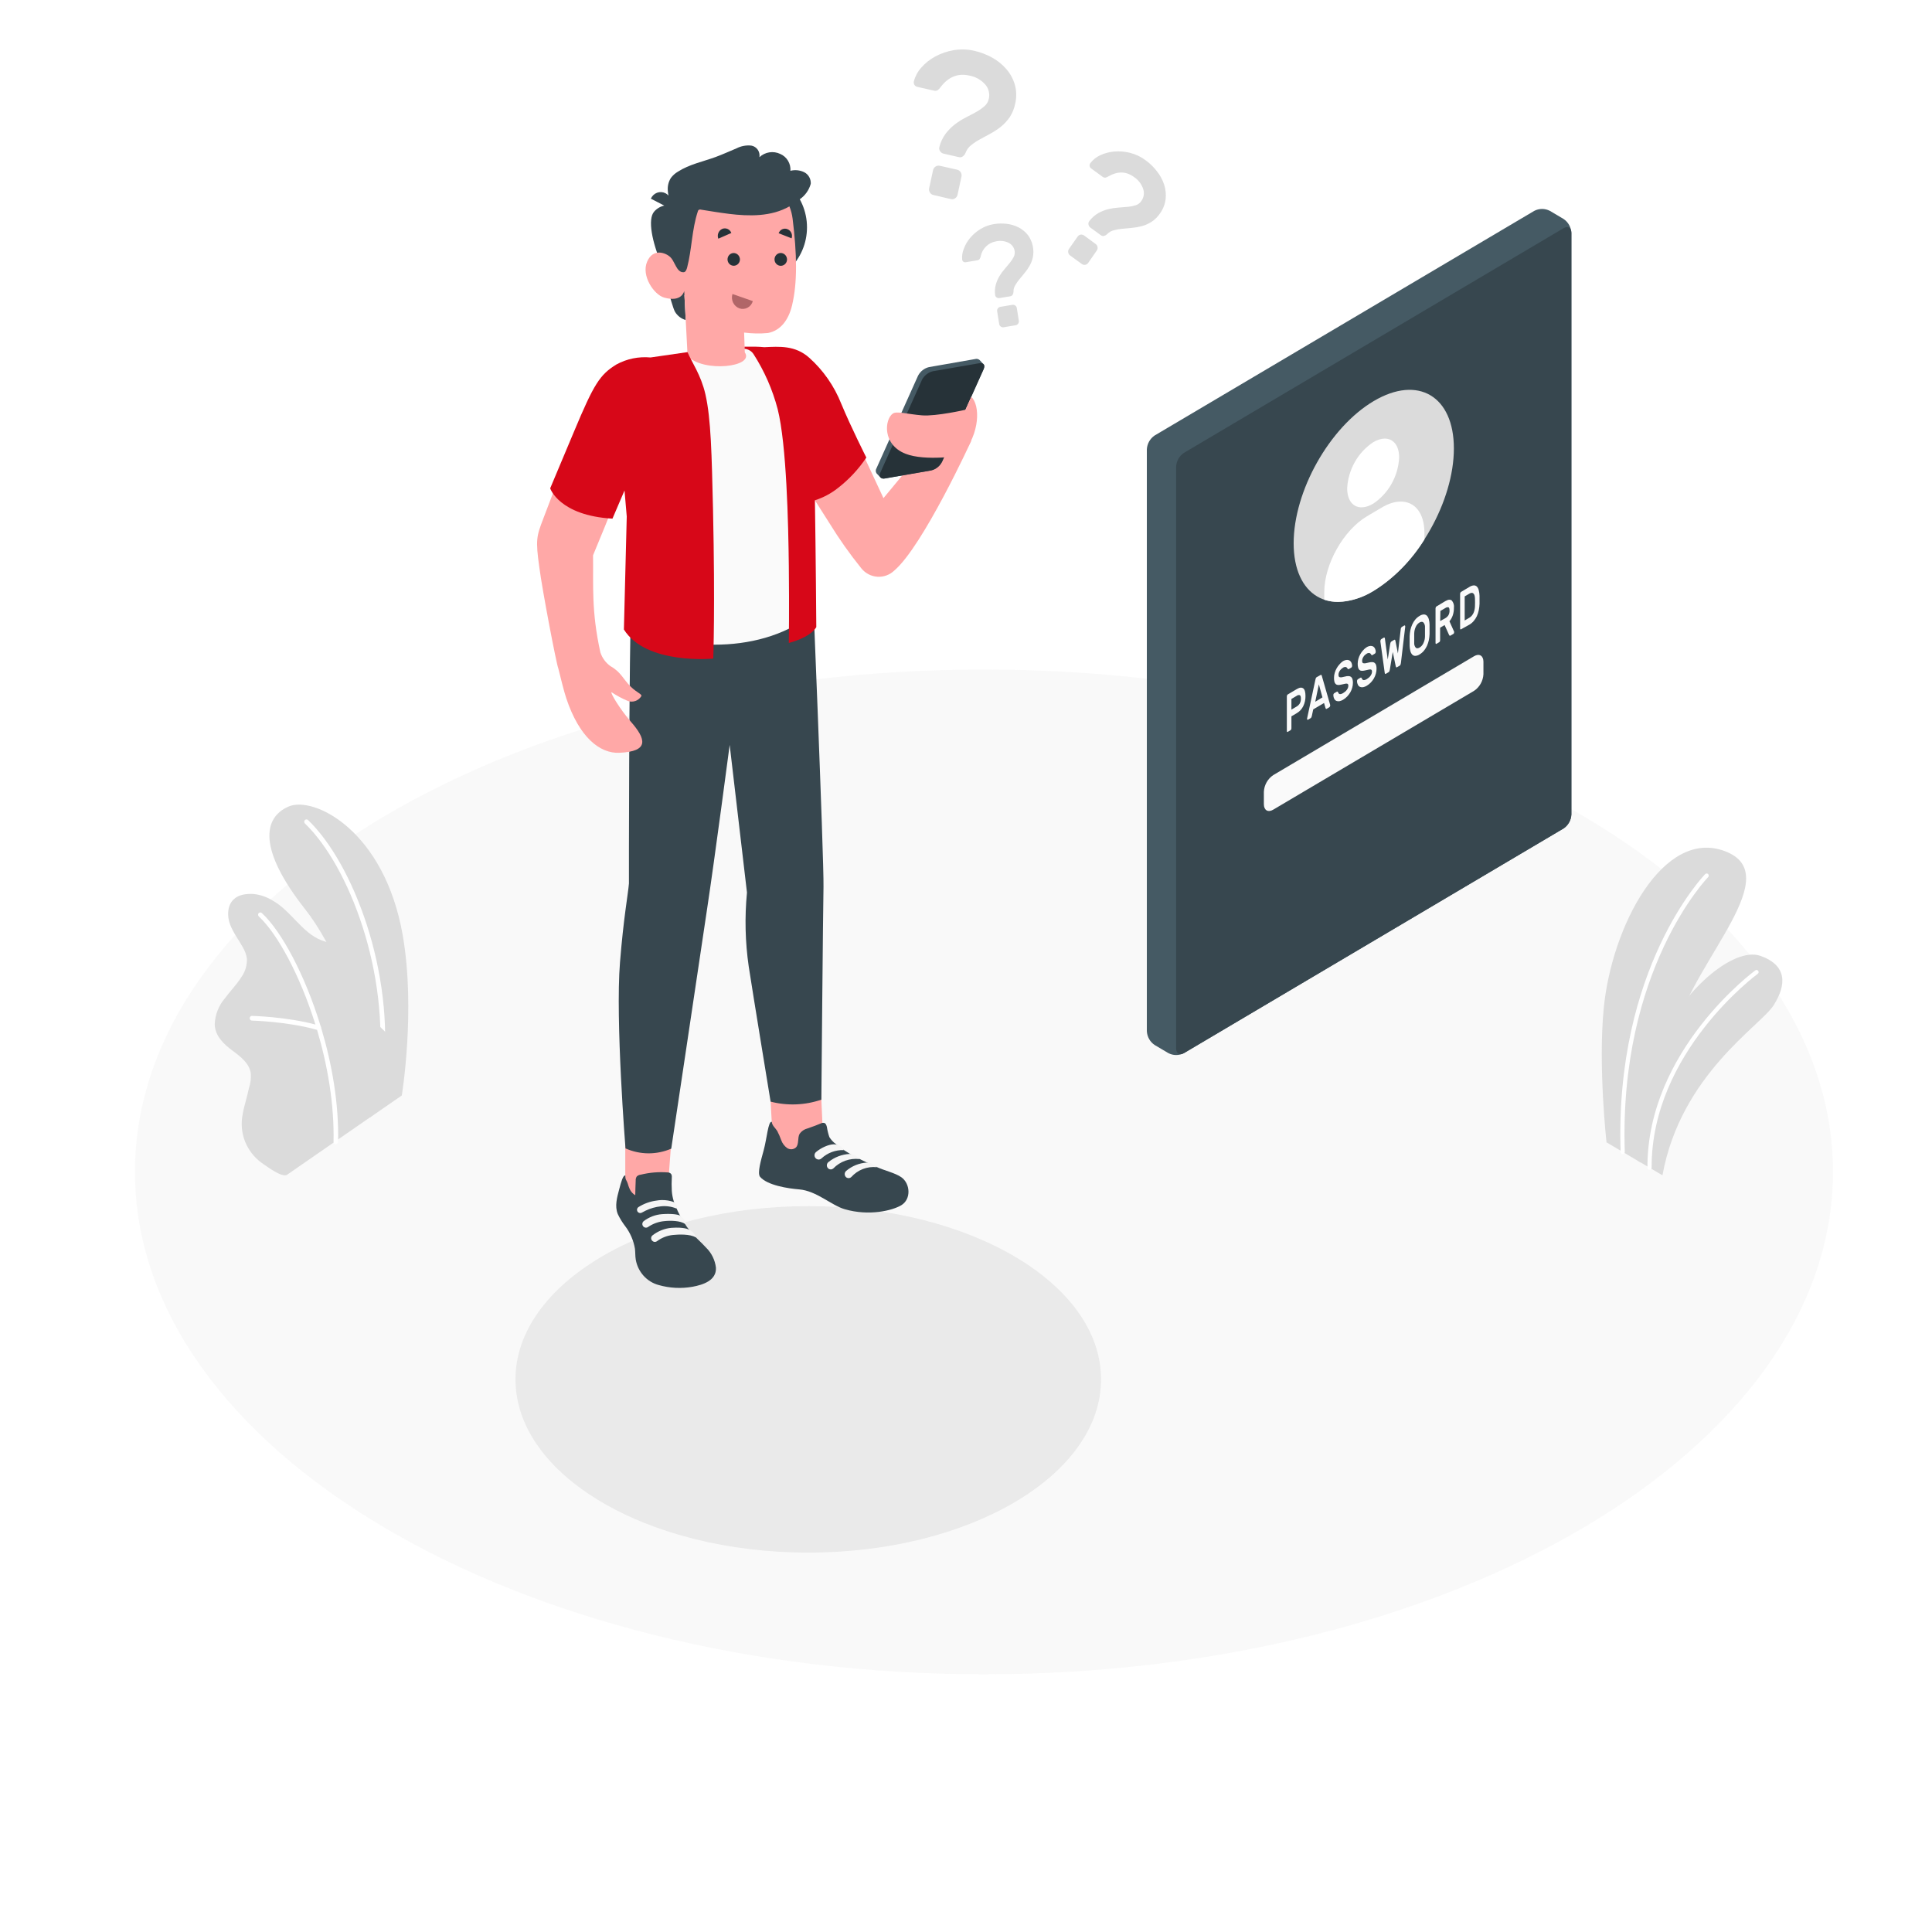 <svg fill="none" viewBox="0 0 500 500" xmlns="http://www.w3.org/2000/svg">
  <defs>
    <style>
      /* Light Scheme */
      :root {
        --base-100: #FFFFFF;
        --ground-500: #f5f5f5;
        --ground-600: #e0e0e0;
        --ground-700: #dbdbdb;
        --ground-800: #cccccc;
        --primary-500: #d70718;
        --color-skin: #ffa8a7;
      }

      /* Dark Scheme */
      @media (prefers-color-scheme: dark) {
        :root {
          --base-100: #1f2937;
          --ground-500: #c5c5c5;
          --ground-600: #a7a7a7;
          --ground-700: #acacac;
          --ground-800: #e0e0e0;
        }
      }
    </style>
  </defs>

  <rect id="frame" width="500" height="500" fill="#FFFFFF" />


  <path fill="#f5f5f5" opacity="0.6" d="m254.65 433.31c121.35 0 219.72-58.212 219.72-130.02 0-71.808-98.373-130.02-219.72-130.02-121.35 0-219.72 58.21-219.72 130.02 0 71.807 98.374 130.02 219.72 130.02z" />
  <path fill="#e0e0e0" opacity="0.6" d="m209.18 401.81c41.845 0 75.769-20.072 75.769-44.831 0-24.758-33.923-44.83-75.769-44.83s-75.769 20.072-75.769 44.83c0 24.76 33.923 44.831 75.769 44.831z" />
  <path fill="#dbdbdb" d="m424.65 300.89-8.888-5.257s-2.172-19.499-0.727-34.601c2.034-21.221 15.407-46.762 31.355-40.759 15.949 6.003-7.311 27.607-12.487 45.605-5.176 17.999-9.252 35.013-9.252 35.013z" />
  <path fill="#fff" d="m419.98 298.68c0.142-7e-3 0.276-0.072 0.372-0.178 0.094-0.108 0.146-0.248 0.141-0.394-1.556-47.153 21.349-70.879 21.573-71.109 0.102-0.104 0.157-0.245 0.157-0.391 0-0.148-0.056-0.288-0.157-0.393-0.05-0.051-0.109-0.091-0.174-0.119-0.065-0.028-0.133-0.042-0.204-0.042-0.07 0-0.141 0.013-0.205 0.042-0.065 0.028-0.124 0.068-0.174 0.119-0.242 0.229-23.474 24.299-21.897 71.93 2e-3 0.074 0.019 0.146 0.048 0.212 0.03 0.068 0.072 0.127 0.126 0.178 0.054 0.049 0.115 0.087 0.183 0.112 0.067 0.027 0.139 0.036 0.211 0.032z" />
  <path fill="#dbdbdb" d="m430.24 304.17-6.323-3.736s-1.083-13.382 5.326-29.632c5.596-14.149 19.399-25.896 26.357-23.428 6.958 2.466 6.78 7.522 3.385 12.827-3.394 5.305-24.016 17.932-28.744 43.97z" />
  <path fill="#fff" d="m426.9 302.75c0.142-2e-3 0.278-0.061 0.379-0.165 0.1-0.102 0.159-0.243 0.161-0.389-0.131-29.824 27.188-49.973 27.467-50.174 0.057-0.042 0.107-0.093 0.146-0.156 0.037-0.061 0.063-0.129 0.074-0.201 0.011-0.07 7e-3 -0.144-9e-3 -0.214-0.017-0.07-0.048-0.137-0.091-0.193-0.081-0.118-0.205-0.199-0.346-0.224-0.139-0.025-0.283 7e-3 -0.4 0.089-0.279 0.201-28.044 20.696-27.924 51.073 0 0.148 0.057 0.288 0.159 0.393 0.102 0.104 0.239 0.161 0.383 0.161z" />
  <path fill="#dbdbdb" d="m95.781 289.18 8.207-5.676s3.609-21.985 0.252-41.38c-4.719-27.205-23.064-36.248-29.593-33.38-6.529 2.868-7.928 10.964 4.262 26.488 7.228 9.128 16.62 28.618 16.872 53.948z" />
  <path fill="#fff" d="m98.598 278.28h-0.084c-0.084-6e-3 -0.166-0.028-0.24-0.068-0.074-0.042-0.14-0.097-0.192-0.165-0.052-0.066-0.089-0.146-0.11-0.229-0.02-0.084-0.024-0.169-9e-3 -0.254 2.966-25.608-7.582-53.406-19.063-64.465-0.11-0.114-0.172-0.269-0.172-0.431s0.062-0.315 0.172-0.431c0.055-0.057 0.12-0.102 0.192-0.133 0.072-0.03 0.149-0.048 0.228-0.048 0.078 0 0.155 0.017 0.228 0.048 0.072 0.03 0.137 0.076 0.192 0.133 11.695 11.262 22.44 39.517 19.436 65.499-0.018 0.146-0.085 0.281-0.191 0.381-0.106 0.099-0.243 0.157-0.387 0.163z" />
  <path fill="#dbdbdb" d="m74.293 304.03c-1.306 0.802-5.111-2.094-6.165-2.792-1.806-1.208-3.277-2.875-4.271-4.836-1.115-2.227-1.529-4.751-1.185-7.228 0.191-1.292 0.468-2.57 0.83-3.824 0.326-1.252 0.653-2.503 0.933-3.765 0.414-1.229 0.573-2.53 0.466-3.824-0.364-2.553-2.611-4.301-4.663-5.804-2.257-1.673-4.663-3.88-4.663-6.959 0.115-2.418 1.018-4.726 2.565-6.556 1.399-1.912 3.078-3.575 4.337-5.574 0.985-1.383 1.487-3.067 1.427-4.779-0.162-1.054-0.53-2.065-1.082-2.972-1.101-1.988-2.527-3.824-3.301-5.936-0.774-2.113-0.718-4.827 0.933-6.405 1.315-1.29 3.32-1.5 5.139-1.415 1.714 0.176 3.369 0.734 4.85 1.635 4.822 2.629 7.657 8.364 12.759 10.363 1.968 0.764 4.113 0.897 6.155 1.415 2.043 0.516 4.15 1.538 5.13 3.44 1.931 3.776-1.436 8.537-0.056 12.54 1.231 3.556 4.663 4.857 6.603 8.04 0.787 1.413 1.114 3.048 0.933 4.666-0.109 2.729-0.707 5.415-1.763 7.924-1.214 2.602-2.585 5.123-4.104 7.55 0 0-21.609 14.97-21.805 15.095z" />
  <path fill="#fff" d="m67.363 236.14c-0.078 0-0.156 0.015-0.229 0.047-0.072 0.03-0.137 0.076-0.191 0.133-0.104 0.121-0.159 0.28-0.15 0.441 0.009 0.161 0.08 0.312 0.197 0.42 4.744 4.41 10.613 15.082 14.635 27.965-7.559-2.012-16.309-2.232-16.398-2.232-0.079-0.006-0.156 0.007-0.23 0.033-0.074 0.028-0.142 0.072-0.199 0.127-0.057 0.055-0.102 0.123-0.133 0.197-0.03 0.074-0.044 0.155-0.043 0.234-0.003 0.08 0.011 0.16 0.039 0.236 0.028 0.074 0.069 0.142 0.123 0.199 0.054 0.059 0.118 0.105 0.189 0.137 0.071 0.032 0.148 0.049 0.227 0.051 0.092 0.009 9.282 0.234 16.852 2.4 2.714 9.103 4.474 19.214 4.264 28.961-0.001 0.08 0.012 0.16 0.041 0.236 0.029 0.074 0.072 0.142 0.127 0.199 0.055 0.059 0.119 0.103 0.191 0.135 0.072 0.032 0.15 0.051 0.229 0.051 0.077 0.002 0.153-0.013 0.225-0.043 0.072-0.028 0.138-0.072 0.193-0.127 0.055-0.055 0.1-0.121 0.131-0.193 0.031-0.072 0.048-0.149 0.049-0.229 0.215-9.907-1.593-20.201-4.373-29.465 0.004-0.109-0.019-0.218-0.07-0.314-0.014-0.026-0.03-0.049-0.047-0.072-4.107-13.51-10.269-24.774-15.227-29.348-0.055-0.057-0.121-0.102-0.193-0.133-0.072-0.032-0.148-0.047-0.227-0.047z" />
  <path fill="#455a64" d="m302.36 272.54-3.534-2.094c-0.59-0.391-1.081-0.92-1.432-1.544-0.352-0.622-0.555-1.322-0.592-2.041v-150.57c0.039-0.717 0.241-1.416 0.59-2.038 0.35-0.622 0.838-1.152 1.425-1.546l98.254-58.137c0.625-0.325 1.318-0.494 2.019-0.494 0.701 0 1.393 0.169 2.019 0.494l3.534 2.093c0.59 0.392 1.081 0.921 1.432 1.544 0.352 0.623 0.555 1.322 0.592 2.041v150.57c-0.039 0.717-0.241 1.415-0.59 2.037-0.35 0.624-0.838 1.153-1.425 1.548l-98.254 58.145c-0.625 0.326-1.318 0.495-2.021 0.493-0.701-2e-3 -1.393-0.174-2.017-0.503z" />
  <path fill="#37474f" d="m304.38 120.8v150.55c0 1.32 0.933 1.855 2.025 1.195l98.254-58.145c0.587-0.394 1.075-0.924 1.425-1.548 0.35-0.622 0.551-1.32 0.59-2.037v-150.57c0-1.319-0.933-1.854-2.015-1.195l-98.254 58.146c-0.592 0.394-1.083 0.926-1.436 1.552-0.352 0.626-0.553 1.329-0.588 2.051z" />
  <path fill="#dbdbdb" d="m355.53 103.79c11.453-6.777 20.733-1.281 20.733 12.273s-9.28 30.024-20.733 36.801c-11.453 6.777-20.733 1.281-20.733-12.264 0-13.545 9.28-30.034 20.733-36.811z" />
  <path fill="#fff" d="m358.3 113.51c-0.882 0.019-1.875 0.323-2.924 0.941-1.958 1.306-3.586 3.066-4.758 5.139-1.169 2.073-1.847 4.4-1.975 6.791 0 4.397 3.002 6.175 6.732 3.977 1.958-1.307 3.588-3.068 4.756-5.141 1.168-2.073 1.843-4.399 1.971-6.789 0-3.16-1.548-4.968-3.803-4.918zm4.078 16.295c-1.449 0.031-3.074 0.531-4.789 1.547l-3.816 2.256c-6.099 3.613-11.051 12.425-11.051 19.623v1.978c1.151 0.377 2.354 0.568 3.562 0.564 3.272-0.114 6.457-1.102 9.242-2.867 5.302-3.347 9.788-7.892 13.113-13.287v-1.73c0-5.187-2.558-8.162-6.262-8.084z" />
  <path fill="#fafafa" d="m329.53 200.59 51.958-30.761c1.334-0.793 2.424-0.154 2.424 1.434v3.222c-0.044 0.861-0.289 1.699-0.709 2.447-0.422 0.747-1.01 1.383-1.715 1.855l-51.986 30.759c-1.334 0.795-2.415 0.154-2.415-1.434v-3.192c0.043-0.869 0.285-1.714 0.711-2.467 0.426-0.753 1.02-1.392 1.732-1.863z" />
  <path fill="#fafafa" d="m381.41 151.5c-0.403 0.037-0.79 0.174-1.129 0.4l-2.162 1.291c-0.078 0.05-0.135 0.124-0.168 0.211-0.046 0.095-0.072 0.198-0.074 0.305v8.938c-0.004 0.04-0.001 0.081 0.012 0.119 0.013 0.038 0.035 0.073 0.062 0.102 0.024 0.02 0.052 0.031 0.082 0.031 0.032 0 0.062-0.011 0.086-0.031l2.209-1.234c0.416-0.253 0.789-0.575 1.102-0.955 0.311-0.371 0.576-0.784 0.783-1.225 0.217-0.48 0.379-0.983 0.484-1.5 0.118-0.556 0.186-1.122 0.205-1.691v-2.055c-0.011-0.491-0.079-0.979-0.205-1.453-0.076-0.359-0.246-0.691-0.494-0.957-0.217-0.201-0.502-0.306-0.793-0.295zm-0.521 1.93c0.081-0.003 0.164 0.012 0.24 0.043 0.078 0.031 0.15 0.079 0.207 0.139 0.135 0.137 0.227 0.31 0.271 0.498 0.07 0.249 0.107 0.505 0.111 0.764 0.028 0.669 0.028 1.349 0 2.047-0.009 0.303-0.047 0.603-0.111 0.898-0.057 0.283-0.147 0.557-0.264 0.82-0.117 0.247-0.263 0.48-0.436 0.689-0.178 0.213-0.39 0.394-0.627 0.535l-1.221 0.717v-6.232l1.176-0.688c0.194-0.134 0.417-0.214 0.652-0.23zm-5.785 1.773c-0.3 0.009-0.656 0.135-1.07 0.377l-2.277 1.367c-0.076 0.05-0.135 0.124-0.166 0.211-0.046 0.095-0.072 0.198-0.076 0.305v8.94c-0.002 0.04 0.003 0.079 0.016 0.117 0.013 0.038 0.033 0.071 0.061 0.102 0.022 0.019 0.052 0.031 0.084 0.031s0.06-0.012 0.082-0.031l0.709-0.42c0.072-0.055 0.131-0.128 0.17-0.211 0.044-0.096 0.066-0.201 0.064-0.307v-3.231l1.166-0.688 1.147 2.551c0.031 0.064 0.073 0.122 0.123 0.172 0.056 0.076 0.138 0.067 0.26 0l0.746-0.439c0.059-0.043 0.105-0.102 0.131-0.172 0.037-0.077 0.057-0.162 0.057-0.248 4e-3 -0.044 4e-3 -0.09 0-0.135l-1.213-2.705c0.383-0.461 0.678-0.992 0.867-1.566 0.2-0.616 0.296-1.263 0.289-1.912 0.048-0.342 0.022-0.691-0.076-1.022-0.098-0.331-0.267-0.635-0.494-0.891-0.167-0.138-0.364-0.202-0.598-0.195zm-0.48 1.945c0.071-0.004 0.142-1.3e-4 0.213 0.01 0.194 0.057 0.299 0.343 0.299 0.859 0.02 0.429-0.084 0.856-0.299 1.225-0.207 0.313-0.481 0.57-0.803 0.754l-1.316 0.727 0.049-2.609 1.268-0.746c0.173-0.131 0.378-0.206 0.59-0.219zm-6.121 1.873c-0.396 0.015-0.782 0.145-1.109 0.373-0.429 0.249-0.811 0.571-1.129 0.955-0.315 0.387-0.578 0.814-0.783 1.272-0.215 0.47-0.379 0.965-0.486 1.473-0.104 0.519-0.163 1.049-0.184 1.578-0.011 0.171 0 0.324 0 0.543v0.66 0.66 0.574c0.011 0.455 0.073 0.906 0.184 1.346 0.074 0.358 0.244 0.69 0.486 0.957 0.104 0.106 0.226 0.189 0.359 0.246 0.135 0.055 0.278 0.082 0.424 0.08 0.402-0.017 0.792-0.147 1.129-0.375 0.422-0.252 0.801-0.574 1.119-0.955 0.315-0.389 0.58-0.816 0.793-1.272 0.207-0.472 0.369-0.964 0.477-1.471 0.104-0.516 0.165-1.041 0.186-1.568v-0.592-0.66-0.66-0.574c-0.011-0.456-0.075-0.909-0.195-1.348-0.087-0.337-0.251-0.648-0.477-0.908-0.213-0.211-0.497-0.33-0.793-0.334zm-0.561 1.904c0.164-0.001 0.31 0.05 0.432 0.16 0.15 0.177 0.264 0.384 0.334 0.607 0.071 0.223 0.096 0.46 0.076 0.693 9e-3 0.344 0 0.689 0 1.119v1.184c-0.006 0.617-0.146 1.226-0.41 1.779-0.211 0.465-0.553 0.856-0.98 1.119-0.411 0.239-0.748 0.257-0.99 0.047-0.15-0.176-0.264-0.384-0.334-0.607-0.07-0.224-0.096-0.458-0.074-0.691v-1.158-1.176c0.006-0.62 0.144-1.23 0.408-1.787 0.209-0.472 0.554-0.867 0.99-1.129 0.2-0.105 0.384-0.159 0.549-0.16zm-4.428 0.926c-0.03 0-0.06 0.009-0.084 0.027l-0.645 0.383c-0.068 0.049-0.124 0.11-0.168 0.182-0.059 0.109-0.095 0.229-0.102 0.354l-0.738 6.309-0.652-3.316c-0.015-0.072-0.043-0.14-0.084-0.201-0.046-0.048-0.121-0.057-0.225 0l-0.719 0.43c-0.107 0.064-0.186 0.166-0.223 0.287-0.039 0.095-0.067 0.196-0.084 0.297l-0.645 4.082-0.736-5.439c-0.019-0.153-0.054-0.229-0.109-0.229-0.056-0.022-0.116-0.022-0.17 0l-0.643 0.381c-0.074 0.053-0.135 0.126-0.17 0.211-0.046 0.095-0.068 0.2-0.072 0.307v0.104l1.119 8.078c0.004 0.101 0.039 0.2 0.102 0.277 0.048 0.057 0.113 0.057 0.205 0l0.709-0.422c0.091-0.057 0.16-0.144 0.195-0.248 0.052-0.129 0.089-0.264 0.113-0.4l0.756-4.58 0.773 3.691c0.028 0.097 0.063 0.19 0.111 0.277 0.046 0.047 0.112 0.047 0.195 0l0.719-0.422c0.093-0.059 0.162-0.146 0.205-0.248 0.05-0.129 0.085-0.264 0.104-0.402l1.119-9.395c4e-3 -0.038 4e-3 -0.077 0-0.115 0.002-0.041-0.005-0.084-0.016-0.123-0.013-0.039-0.033-0.076-0.061-0.107-0.024-0.018-0.052-0.027-0.082-0.027zm-8.736 5.311c-0.033 2.6e-4 -0.065 0.001-0.098 0.004-0.368 0.03-0.724 0.155-1.033 0.361-0.331 0.211-0.625 0.474-0.877 0.777-0.287 0.307-0.537 0.65-0.738 1.022-0.207 0.374-0.37 0.772-0.484 1.185-0.115 0.408-0.174 0.829-0.178 1.252-0.009 0.338 0.03 0.676 0.111 1.002 0.05 0.226 0.159 0.431 0.318 0.594 0.146 0.142 0.339 0.229 0.541 0.24 0.259 0.027 0.522 0.006 0.773-0.057 0.318-0.059 0.607-0.127 0.85-0.184 0.202-0.057 0.406-0.092 0.615-0.105 0.067-0.009 0.134-0.003 0.199 0.018 0.065 0.019 0.124 0.052 0.174 0.098 0.048 0.057 0.083 0.125 0.104 0.197 0.021 0.072 0.027 0.149 0.018 0.225 0 0.205-0.037 0.41-0.113 0.602-0.078 0.192-0.177 0.368-0.297 0.533-0.12 0.174-0.265 0.328-0.43 0.459-0.159 0.135-0.328 0.257-0.504 0.365-0.172 0.11-0.361 0.191-0.559 0.238-0.124 0.028-0.251 0.028-0.373 0-0.096-0.034-0.181-0.098-0.242-0.182-0.057-0.087-0.108-0.181-0.15-0.277-0.007-0.036-0.025-0.067-0.047-0.096-0.022-0.029-0.051-0.051-0.082-0.066-0.046-0.029-0.132-0.01-0.225 0.047l-0.615 0.363c-0.076 0.049-0.137 0.124-0.17 0.211-0.052 0.091-0.076 0.2-0.064 0.307 0 0.334 0.081 0.661 0.234 0.955 0.126 0.233 0.322 0.419 0.561 0.525 0.254 0.097 0.526 0.12 0.791 0.068 0.329-0.068 0.647-0.195 0.934-0.373 0.385-0.233 0.738-0.518 1.055-0.844 0.307-0.326 0.577-0.687 0.801-1.078 0.215-0.377 0.381-0.784 0.494-1.205 0.117-0.41 0.176-0.833 0.178-1.26 0.007-0.322-0.03-0.646-0.113-0.957-0.067-0.22-0.193-0.415-0.363-0.564-0.181-0.138-0.399-0.213-0.625-0.211-0.315-0.009-0.628 0.028-0.932 0.115l-0.811 0.182c-0.174 0.03-0.351 0.03-0.525 0-0.057-0.006-0.112-0.024-0.16-0.055-0.048-0.032-0.09-0.076-0.119-0.127-0.067-0.146-0.093-0.308-0.082-0.469 0.004-0.176 0.034-0.351 0.092-0.516 0.059-0.176 0.14-0.342 0.242-0.496 0.1-0.161 0.22-0.309 0.355-0.439 0.135-0.125 0.282-0.237 0.439-0.336 0.111-0.087 0.238-0.15 0.375-0.186 0.135-0.036 0.277-0.044 0.416-0.023 0.172 0.064 0.317 0.194 0.402 0.361 0.024 0.066 0.07 0.126 0.129 0.164 0.057 0.076 0.132 0.057 0.225 0l0.615-0.365c0.076-0.049 0.135-0.122 0.168-0.209 0.052-0.091 0.077-0.2 0.066-0.307-0.009-0.258-0.068-0.509-0.17-0.744-0.093-0.228-0.247-0.426-0.447-0.564-0.198-0.118-0.421-0.178-0.648-0.176zm-6.127 3.621c-0.032 4.3e-4 -0.065 0.003-0.098 0.006-0.368 0.03-0.722 0.151-1.035 0.354-0.331 0.229-0.629 0.507-0.885 0.822-0.283 0.309-0.527 0.652-0.729 1.022-0.209 0.372-0.375 0.77-0.486 1.186-0.117 0.404-0.178 0.821-0.176 1.242-0.007 0.341 0.026 0.684 0.102 1.016 0.052 0.224 0.165 0.431 0.326 0.592 0.148 0.142 0.341 0.225 0.543 0.238 0.255 0.026 0.514 0.008 0.764-0.057 0.326-0.057 0.607-0.125 0.85-0.182 0.204-0.061 0.412-0.098 0.623-0.105 0.067-0.01 0.136-0.005 0.201 0.016 0.065 0.019 0.124 0.052 0.174 0.098 0.046 0.059 0.081 0.125 0.104 0.197 0.021 0.072 0.025 0.149 0.016 0.225 0.002 0.207-0.037 0.41-0.111 0.602-0.165 0.374-0.414 0.701-0.727 0.955-0.161 0.137-0.332 0.259-0.512 0.365-0.174 0.11-0.363 0.191-0.561 0.238-0.122 0.028-0.251 0.028-0.373 0-0.094-0.034-0.175-0.098-0.232-0.182-0.061-0.085-0.111-0.179-0.15-0.277-0.037-0.085-0.073-0.136-0.131-0.164-0.056-0.028-0.13-0.008-0.225 0.051l-0.615 0.361c-0.076 0.051-0.135 0.12-0.176 0.201-0.044 0.099-0.068 0.206-0.066 0.314 0.007 0.334 0.089 0.663 0.242 0.957 0.124 0.231 0.318 0.415 0.551 0.525 0.257 0.097 0.534 0.121 0.803 0.068 0.329-0.068 0.645-0.195 0.934-0.375 0.39-0.231 0.748-0.518 1.061-0.85 0.307-0.324 0.579-0.683 0.805-1.07 0.213-0.377 0.379-0.784 0.494-1.205 0.117-0.41 0.176-0.835 0.178-1.262 0.011-0.324-0.032-0.646-0.123-0.955-0.059-0.22-0.183-0.417-0.355-0.564-0.179-0.137-0.399-0.211-0.623-0.209-0.315-0.017-0.632 0.022-0.934 0.113l-0.812 0.182c-0.172 0.03-0.349 0.03-0.521 0-0.057-0.006-0.112-0.024-0.16-0.055-0.05-0.032-0.091-0.076-0.119-0.127-0.067-0.146-0.093-0.308-0.082-0.469 0-0.174 0.026-0.349 0.082-0.516 0.061-0.174 0.142-0.341 0.242-0.496 0.104-0.161 0.226-0.311 0.363-0.441 0.135-0.123 0.28-0.235 0.43-0.334 0.229-0.176 0.518-0.251 0.803-0.209 0.085 0.032 0.164 0.08 0.232 0.143 0.067 0.064 0.121 0.143 0.158 0.229 0.035 0.063 0.083 0.114 0.141 0.154 0.046 0.066 0.123 0.057 0.225 0l0.615-0.365c0.076-0.049 0.135-0.124 0.166-0.209 0.05-0.095 0.071-0.2 0.066-0.307-0.009-0.256-0.066-0.511-0.168-0.746-0.093-0.231-0.252-0.426-0.457-0.562-0.198-0.12-0.422-0.181-0.648-0.178zm-6.762 3.861c-0.036 0-0.079 0.015-0.125 0.043l-1.008 0.566c-0.093 0.055-0.169 0.138-0.215 0.238-0.054 0.138-0.095 0.282-0.121 0.43l-2.144 10.016c-5e-3 0.036-5e-3 0.073 0 0.107-0.007 0.08 0.016 0.156 0.064 0.219 0.024 0.019 0.054 0.031 0.084 0.031 0.032 0 0.062-0.012 0.086-0.031l0.633-0.373c0.111-0.055 0.196-0.15 0.242-0.268 0.043-0.089 0.078-0.183 0.104-0.277l0.373-1.758 2.799-1.645 0.381 1.309c0.017 0.064 0.048 0.126 0.094 0.174 0.046 0.076 0.129 0.066 0.242 0l0.633-0.375c0.078-0.049 0.137-0.122 0.17-0.209 0.048-0.093 0.072-0.2 0.072-0.307v-0.084l-2.152-7.475c-0.02-0.104-0.062-0.202-0.121-0.289-0.024-0.028-0.054-0.043-0.09-0.043zm-0.572 2.461 0.932 3.377-1.865 1.135 0.934-4.512zm-4.654 0.854c-0.298 0.011-0.646 0.136-1.045 0.373l-2.352 1.395c-0.074 0.051-0.131 0.125-0.166 0.209-0.044 0.097-0.066 0.2-0.066 0.307v8.938c-0.007 0.083 0.015 0.164 0.066 0.229 0.024 0.018 0.054 0.029 0.084 0.029 0.03 0 0.058-0.01 0.082-0.029l0.709-0.42c0.076-0.049 0.135-0.124 0.168-0.211 0.046-0.095 0.072-0.198 0.074-0.305v-3.088l1.4-0.83c0.711-0.413 1.284-1.032 1.65-1.779 0.407-0.825 0.608-1.742 0.588-2.668 0-1.013-0.196-1.673-0.588-1.969-0.171-0.129-0.373-0.188-0.605-0.18zm-0.5 1.922c0.071 7.3e-4 0.142 0.008 0.211 0.025 0.194 0.087 0.299 0.385 0.299 0.9 0.017 0.442-0.088 0.877-0.299 1.26-0.2 0.326-0.475 0.596-0.803 0.785l-1.353 0.803v-2.764l1.353-0.801c0.111-0.091 0.242-0.155 0.381-0.188 0.069-0.016 0.14-0.022 0.211-0.021z" />
  <path fill="#dbdbdb" d="m248.86 12.795c-0.674 0.011-1.347 0.072-2.016 0.184-1.664 0.276-3.274 0.824-4.768 1.625-1.366 0.728-2.594 1.698-3.627 2.867-0.918 1.008-1.582 2.228-1.939 3.557-0.041 0.162-0.051 0.331-0.023 0.496 0.028 0.165 0.089 0.321 0.182 0.459 0.172 0.259 0.437 0.439 0.736 0.498l4.207 0.955c0.342 0.115 0.713 0.087 1.035-0.076 0.285-0.204 0.532-0.459 0.729-0.754 2.026-2.702 4.513-3.72 7.461-3.051 1.591 0.272 3.049 1.084 4.139 2.305 0.437 0.495 0.749 1.09 0.912 1.736 0.163 0.646 0.171 1.323 0.021 1.973-0.157 0.748-0.555 1.419-1.127 1.91-0.653 0.569-1.364 1.067-2.117 1.482-0.812 0.468-1.745 0.936-2.678 1.424-0.979 0.501-1.916 1.087-2.799 1.75-0.907 0.696-1.721 1.508-2.424 2.418-0.772 1.028-1.332 2.206-1.65 3.461-0.057 0.185-0.071 0.379-0.041 0.57 0.032 0.191 0.106 0.373 0.217 0.529 0.105 0.168 0.243 0.313 0.402 0.426 0.161 0.113 0.341 0.192 0.531 0.232l3.953 0.898c0.176 0.046 0.361 0.05 0.539 0.012s0.344-0.116 0.488-0.23c0.303-0.23 0.539-0.541 0.682-0.898 0.289-0.783 0.786-1.468 1.435-1.978 0.716-0.578 1.484-1.087 2.295-1.52l2.686-1.463c0.955-0.512 1.864-1.11 2.715-1.787 0.866-0.702 1.631-1.526 2.275-2.447 0.703-1.077 1.196-2.286 1.445-3.557 0.379-1.603 0.347-3.279-0.094-4.865-0.431-1.482-1.17-2.852-2.164-4.016-1.04-1.21-2.28-2.219-3.666-2.982-1.445-0.812-2.995-1.41-4.606-1.777-1.1-0.261-2.224-0.383-3.348-0.365zm40.531 26.377c-0.344 6.85e-4 -0.689 0.015-1.033 0.045-1.251 0.102-2.478 0.426-3.621 0.957-1.007 0.459-1.887 1.165-2.564 2.055-0.078 0.105-0.133 0.225-0.164 0.354-0.03 0.128-0.036 0.262-0.014 0.393 0.024 0.126 0.07 0.245 0.139 0.352 0.07 0.107 0.16 0.199 0.264 0.27l2.871 2.094c0.109 0.098 0.238 0.173 0.375 0.221 0.139 0.047 0.283 0.067 0.428 0.057 0.278-0.058 0.544-0.17 0.783-0.326 2.382-1.376 4.58-1.327 6.594 0.145 1.112 0.727 1.956 1.812 2.398 3.086 0.176 0.516 0.228 1.069 0.152 1.609-0.076 0.541-0.281 1.055-0.592 1.498-0.346 0.525-0.851 0.919-1.436 1.119-0.67 0.216-1.361 0.357-2.061 0.42-0.764 0.076-1.586 0.144-2.463 0.201-0.89 0.058-1.773 0.195-2.639 0.41-0.897 0.225-1.764 0.57-2.574 1.023-0.901 0.523-1.691 1.224-2.322 2.064-0.102 0.12-0.174 0.264-0.211 0.418-0.037 0.154-0.039 0.316-4e-3 0.471 0.059 0.32 0.235 0.604 0.492 0.793l2.707 1.971c0.117 0.095 0.252 0.16 0.398 0.189 0.144 0.03 0.297 0.025 0.439-0.018 0.302-0.074 0.575-0.233 0.793-0.459 0.481-0.495 1.09-0.84 1.754-0.994 0.722-0.2 1.457-0.332 2.201-0.393l2.481-0.229c0.875-0.078 1.742-0.231 2.592-0.459 0.873-0.243 1.706-0.617 2.473-1.109 0.872-0.574 1.618-1.322 2.201-2.199 0.783-1.085 1.278-2.36 1.438-3.699 0.135-1.256 2e-3 -2.527-0.385-3.727-0.416-1.252-1.047-2.418-1.865-3.441-0.838-1.1-1.831-2.066-2.947-2.867-1.199-0.904-2.563-1.555-4.01-1.912-1.005-0.255-2.035-0.383-3.068-0.381zm-46.477 3.695c-0.281-0.002-0.559 0.08-0.799 0.238-0.32 0.211-0.548 0.54-0.635 0.92l-1.018 4.684c-0.043 0.189-0.045 0.385-0.012 0.576 0.033 0.191 0.105 0.372 0.209 0.533 0.1 0.171 0.235 0.317 0.396 0.43 0.161 0.112 0.343 0.188 0.535 0.221l4.514 1.06c0.185 0.044 0.377 0.048 0.562 0.012 0.187-0.036 0.364-0.112 0.52-0.223 0.165-0.105 0.307-0.244 0.416-0.408 0.109-0.165 0.184-0.351 0.219-0.547l1.008-4.684c0.078-0.381 6e-3 -0.779-0.197-1.107-0.204-0.329-0.524-0.563-0.895-0.652l-4.541-1.022c-0.093-0.019-0.189-0.031-0.283-0.031zm15.967 14.979c-0.567 0.011-1.134 0.062-1.695 0.154-1.242 0.203-2.431 0.652-3.506 1.32-0.996 0.616-1.89 1.389-2.648 2.293-0.692 0.825-1.235 1.77-1.603 2.791-0.365 0.877-0.509 1.835-0.42 2.783 0.013 0.111 0.048 0.217 0.104 0.312 0.057 0.096 0.132 0.177 0.221 0.24 0.176 0.12 0.39 0.166 0.598 0.125l2.947-0.488c0.242-0.022 0.468-0.133 0.635-0.314 0.131-0.208 0.226-0.439 0.279-0.68 0.196-1.002 0.689-1.916 1.412-2.619 0.724-0.703 1.641-1.161 2.627-1.309 1.088-0.236 2.225-0.096 3.228 0.4 0.403 0.202 0.753 0.502 1.022 0.873 0.268 0.371 0.445 0.804 0.516 1.26 0.08 0.518-0.01 1.048-0.252 1.51-0.274 0.537-0.605 1.039-0.988 1.5-0.429 0.516-0.867 1.052-1.361 1.625-0.501 0.572-0.951 1.19-1.344 1.846-0.4 0.683-0.713 1.416-0.934 2.18-0.241 0.863-0.302 1.769-0.186 2.658 9e-3 0.133 0.047 0.262 0.113 0.377 0.067 0.115 0.16 0.21 0.27 0.281 0.109 0.079 0.232 0.134 0.361 0.164 0.13 0.03 0.263 0.032 0.393 0.008l2.799-0.459c0.124-0.019 0.24-0.064 0.346-0.133 0.104-0.069 0.193-0.16 0.262-0.268 0.133-0.233 0.206-0.496 0.215-0.766-0.017-0.576 0.132-1.145 0.428-1.635 0.315-0.559 0.679-1.086 1.09-1.576 0.42-0.526 0.878-1.071 1.353-1.645 0.485-0.575 0.915-1.195 1.287-1.853 0.385-0.677 0.67-1.408 0.848-2.17 0.198-0.991 0.191-2.014-0.021-3.002-0.211-0.988-0.624-1.92-1.209-2.734-0.651-0.832-1.463-1.517-2.387-2.008-0.97-0.501-2.019-0.824-3.096-0.955-0.565-0.07-1.134-0.099-1.701-0.088zm21.014 2.861c-0.077-0.002-0.156 0.002-0.232 0.016-0.309 0.054-0.582 0.231-0.764 0.49l-2.248 3.201c-0.091 0.128-0.156 0.273-0.189 0.428-0.034 0.155-0.035 0.315-6e-3 0.471 0.018 0.157 0.071 0.308 0.15 0.443 0.081 0.135 0.189 0.252 0.316 0.342l3.059 2.227c0.124 0.094 0.266 0.159 0.416 0.193 0.152 0.035 0.307 0.038 0.459 0.008 0.154-0.024 0.302-0.08 0.434-0.164 0.131-0.084 0.243-0.194 0.332-0.324l2.219-3.201c0.092-0.128 0.158-0.275 0.191-0.43 0.034-0.155 0.035-0.313 6e-3 -0.469-0.022-0.157-0.077-0.309-0.158-0.443-0.081-0.135-0.189-0.251-0.316-0.342l-3.022-2.227c-0.192-0.137-0.416-0.212-0.646-0.219zm-17.701 18.168c-0.065-0.003-0.13 0.001-0.193 0.012l-3.117 0.525c-0.13 0.018-0.254 0.064-0.365 0.135-0.111 0.071-0.205 0.166-0.279 0.277-0.078 0.106-0.135 0.227-0.166 0.357-0.029 0.13-0.032 0.265-8e-3 0.396l0.521 3.279c0.018 0.133 0.062 0.259 0.131 0.373 0.07 0.114 0.16 0.21 0.27 0.285 0.213 0.158 0.477 0.225 0.736 0.184l3.125-0.527c0.259-0.045 0.489-0.192 0.643-0.41 0.154-0.218 0.218-0.49 0.178-0.756l-0.521-3.277c-0.02-0.133-0.066-0.261-0.137-0.375-0.07-0.114-0.164-0.211-0.273-0.285-0.105-0.078-0.224-0.135-0.352-0.166-0.063-0.016-0.127-0.025-0.191-0.027z" />
  <path fill="#ffa8a7" d="m216.36 102.42c3.366 7.418 9.123 19.695 12.28 26.498l12.348-14.908h10.407s-12.487 27.256-19.934 33.631c-0.583 0.561-1.271 0.993-2.023 1.272-0.751 0.279-1.551 0.397-2.348 0.348-0.798-0.049-1.577-0.264-2.291-0.632-0.714-0.368-1.347-0.882-1.86-1.51-3.035-3.76-5.827-7.719-8.361-11.85-5.896-9.338-8.533-13.367-8.533-13.367l-7.422-31.996c6.451-0.498 13.065 2.216 17.735 12.514z" />
  <path fill="#455a64" d="m254.48 94.207-0.983-1.055c-0.152-0.126-0.331-0.212-0.522-0.254-0.191-0.041-0.389-0.035-0.577 0.017l-11.954 2.086c-0.607 0.139-1.175 0.412-1.669 0.798-0.492 0.387-0.897 0.878-1.188 1.441l-10.753 23.95c-0.12 0.192-0.187 0.417-0.187 0.646 0 0.229 0.067 0.453 0.187 0.646l1.018 1.09c0.159 0.136 0.346 0.229 0.55 0.27 0.202 0.041 0.411 0.03 0.607-0.033l11.91-2.074c0.607-0.141 1.175-0.416 1.669-0.805 0.492-0.389 0.897-0.882 1.186-1.447l10.753-23.95c0.266-0.592 0.266-1.067-0.046-1.327z" />
  <path fill="#263238" d="m227.85 122.27 10.753-23.962c0.291-0.562 0.698-1.053 1.19-1.44 0.492-0.387 1.06-0.659 1.665-0.8l11.956-2.062c1.157-0.19 1.619 0.498 1.157 1.552l-10.753 23.95c-0.289 0.565-0.694 1.058-1.186 1.447-0.494 0.389-1.062 0.663-1.669 0.805l-11.956 2.074c-1.11 0.178-1.63-0.522-1.157-1.564z" />
  <path fill="#ffa8a7" d="m248.83 117.9c4.948-5.819 4.809-13.107 2.531-15.216l-1.503 3.365s-7.574 1.73-11.216 1.446c-3.642-0.284-6.614-1.185-7.607-0.45-2.117 1.529-2.729 8.023 3.329 10.393 5.146 2.003 14.465 0.462 14.465 0.462z" />
  <path fill="#ffa8a7" d="m161.82 309.1c3.203 1.766 7.1 1.623 10.892 0l1.584-21.236-12.476 1.671z" />
  <path fill="#ffa8a7" d="m200.06 296.41c2.694 5.984 7.574 4.326 13.066 0.497l-0.972-21.331h-13.239z" />
  <path fill="#37474f" d="m173.86 308.17c0.063 0.91 0.229 1.809 0.496 2.68 0.637 1.864 1.488 3.647 2.533 5.309 0.522 0.865 1.097 1.696 1.723 2.488 1.249 1.517 2.798 2.761 4.115 4.231 1.414 1.373 2.319 3.207 2.556 5.189 0.174 3.319-3.342 4.444-6.047 4.942-2.926 0.522-5.927 0.368-8.788-0.451-1.501-0.404-2.857-1.242-3.906-2.414-1.051-1.172-1.749-2.629-2.013-4.197-0.15-0.926-0.092-1.872-0.207-2.797-0.361-2.117-1.223-4.11-2.509-5.805-0.755-0.975-1.403-2.033-1.93-3.152-0.846-2.063-0.174-4.373 0.368-6.412 0.463-1.766 0.996-3.768 1.597-3.554-0.037 0.362 0.015 0.728 0.15 1.066 0.198 0.326 0.357 0.677 0.474 1.043 0.122 0.468 0.285 0.924 0.487 1.362 0.302 0.685 0.807 1.254 1.445 1.623 0-1.183 0.08-2.5 0.115-3.755-0.03-0.389 0.069-0.778 0.278-1.102 0.287-0.269 0.653-0.432 1.04-0.463 2.271-0.559 4.61-0.755 6.938-0.58 0.176-7e-3 0.35 0.027 0.509 0.099 0.161 0.072 0.303 0.18 0.416 0.317 0.141 0.254 0.198 0.55 0.163 0.84-0.063 1.165-0.063 2.331 0 3.495z" />
  <path fill="#f5f5f5" d="m171.3 310.57c-0.482 0.007-0.964 0.056-1.441 0.145-1.636 0.214-3.209 0.782-4.613 1.67-0.174 0.104-0.304 0.272-0.361 0.471-0.057 0.197-0.04 0.41 0.049 0.596 0.052 0.102 0.122 0.196 0.207 0.27 0.087 0.076 0.188 0.13 0.295 0.166 0.107 0.036 0.219 0.05 0.332 0.039 0.113-0.009 0.222-0.043 0.322-0.096 0.324-0.19 0.695-0.379 1.006-0.521 1.24-0.597 2.57-0.973 3.932-1.113 1.373-0.152 2.763 0.045 4.047 0.57 0.416-0.262-0.014-1.292-0.648-1.66-1.005-0.37-2.064-0.551-3.125-0.535zm1.807 3.59c-0.51-0.004-1.101 0.012-1.781 0.061-1.71 0.133-3.348 0.758-4.727 1.803-0.105 0.082-0.191 0.183-0.254 0.301-0.061 0.118-0.098 0.248-0.107 0.381-0.009 0.135 0.01 0.267 0.057 0.395 0.046 0.125 0.118 0.239 0.211 0.332 0.161 0.165 0.374 0.264 0.602 0.281 0.226 0.017 0.452-0.047 0.635-0.186 1.255-0.853 2.698-1.371 4.197-1.504 1.48-0.167 4.232-0.154 5.389 0.77 0.335-1.054-1.307-2.193-1.307-2.193s-0.703-0.421-2.914-0.439zm1.842 3.551c-0.375 0.004-0.786 0.02-1.24 0.053-1.751 0.173-3.42 0.843-4.82 1.934-0.107 0.078-0.197 0.179-0.262 0.297-0.065 0.118-0.104 0.248-0.111 0.385-0.009 0.135 0.012 0.269 0.061 0.396 0.048 0.125 0.123 0.239 0.219 0.33 0.159 0.169 0.372 0.272 0.6 0.291 0.228 0.019 0.454-0.045 0.639-0.182 1.201-0.889 2.607-1.442 4.08-1.602 1.48-0.154 4.442-0.285 5.967 0.627-0.128-0.442-0.351-0.848-0.654-1.191-0.302-0.343-0.675-0.611-1.092-0.785 0 0-0.762-0.582-3.385-0.553z" />
  <path fill="#37474f" d="m210.94 291.34 1.538-0.616c0.272-0.142 0.585-0.176 0.879-0.095 0.381 0.142 0.531 0.603 0.637 1.007 0.137 0.899 0.353 1.783 0.646 2.642 0.439 0.702 1.003 1.309 1.665 1.79 1.473 1.214 3.066 2.266 4.752 3.141 1.943 1.066 3.84 1.895 5.851 2.82 2.011 0.924 4.752 1.515 6.347 2.631 2.313 1.612 2.637 5.652 0 7.253-2.311 1.375-8.312 2.868-14.637 1.03-3.47-0.996-7.261-4.74-11.782-5.13-2.879-0.226-8.314-1.054-10.163-3.294-0.683-0.996 0.231-4.136 0.972-6.851 0.82-2.974 1.155-7.607 2.091-7.347 0.07 0.984 0.903 1.565 1.412 2.371 0.396 0.764 0.74 1.555 1.029 2.371 0.287 0.816 0.812 1.523 1.503 2.026 0.346 0.241 0.761 0.358 1.179 0.336 0.416-0.023 0.816-0.188 1.134-0.467 0.844-0.901 0.346-2.477 0.959-3.554 0.5-0.683 1.216-1.165 2.024-1.364z" />
  <path fill="#f5f5f5" d="m215.71 296.15c-1.338 0.039-3.267 0.927-4.521 1.994-0.137 0.114-0.244 0.259-0.314 0.424-0.069 0.167-0.095 0.347-0.078 0.527 0.015 0.18 0.074 0.354 0.172 0.504s0.229 0.272 0.385 0.357c0.192 0.11 0.415 0.156 0.635 0.131 0.22-0.027 0.425-0.122 0.59-0.273 1.582-1.468 3.659-2.246 5.793-2.168-0.209-0.404-0.511-0.748-0.883-1.004-0.372-0.254-0.8-0.409-1.244-0.453-0.163-0.031-0.342-0.045-0.533-0.039zm4.186 2.492c-2.013 0.095-3.947 0.837-5.525 2.121-0.131 0.11-0.234 0.249-0.301 0.408-0.067 0.159-0.095 0.333-0.08 0.506 0.013 0.173 0.066 0.338 0.156 0.484 0.091 0.146 0.215 0.268 0.363 0.355 0.181 0.102 0.39 0.146 0.598 0.123 0.207-0.023 0.401-0.112 0.559-0.254 0.873-0.899 1.936-1.581 3.106-2 1.169-0.419 2.418-0.562 3.648-0.418-0.287-0.412-0.665-0.747-1.103-0.979-0.439-0.229-0.926-0.35-1.42-0.348zm4.394 2.24c-1.943 0.119-3.796 0.87-5.295 2.144-0.131 0.108-0.236 0.249-0.303 0.408-0.067 0.159-0.091 0.333-0.078 0.506s0.068 0.34 0.158 0.486c0.091 0.146 0.215 0.266 0.361 0.352 0.185 0.101 0.394 0.14 0.6 0.115 0.207-0.025 0.401-0.114 0.557-0.254 0.831-0.927 1.862-1.644 3.01-2.092 1.149-0.446 2.382-0.609 3.603-0.48-0.329-0.377-0.73-0.678-1.182-0.883-0.45-0.205-0.939-0.307-1.432-0.303z" />
  <path fill="#37474f" d="m163.45 149.25c-0.74 23.239-0.681 79.397-0.681 79.397-0.244 2.892-1.388 8.829-2.313 20.396-1.225 15.061 1.421 48.16 1.421 48.16 1.867 0.833 3.879 1.267 5.914 1.28 2.036 0.011 4.051-0.4 5.927-1.21 0 0 7.076-47.128 9.273-62.013 1.976-13.035 5.849-42.472 5.849-42.472l4.476 38.205c-0.614 6.363-0.463 12.779 0.45 19.104 1.042 6.849 5.666 35.005 5.666 35.005 4.336 1.119 8.893 0.943 13.135-0.51 0 0 0.427-48.788 0.555-55.128 0.128-7.239-3.133-85.95-3.133-85.95z" />
  <path fill="#fafafa" d="m208.84 107.76c-0.994-7.442-1.954-17.444-13.205-17.906l-14.521 0.711c-3.573 0.96-17.472 2.643-17.472 2.643l-0.265 32.28s-0.879 23.274-0.613 35.729c10.405 6.755 33.009 8.947 47.221-2.109 0.427-10.274-0.152-43.977-1.145-51.348z" />
  <path fill="#37474f" d="m206.98 51.569c0.975 1.763 1.586 3.713 1.793 5.728 0.205 2.015 4e-3 4.053-0.592 5.985-0.598 1.932-1.577 3.717-2.877 5.244-1.301 1.526-2.894 2.761-4.682 3.627l2.613 1.849-26.109 2.37 0.335 6.447c-1.164-0.325-2.163-1.097-2.787-2.157-0.936-1.718-3.468-12.265-3.468-12.265-2.452-5.759-3.655-11.684-1.897-13.652 0.688-0.78 1.599-1.319 2.602-1.54l-3.468-1.789c0.15-0.353 0.37-0.67 0.644-0.933 0.276-0.263 0.6-0.467 0.951-0.599 0.353-0.132 0.729-0.189 1.105-0.168 0.376 0.021 0.744 0.119 1.081 0.29 0.294 0.154 0.559 0.358 0.786 0.604-0.089-0.39-0.148-0.786-0.174-1.185-0.117-1.175 0.155-2.357 0.775-3.354 0.498-0.67 1.123-1.23 1.838-1.647 2.937-1.884 6.418-2.583 9.689-3.768 1.851-0.675 3.642-1.505 5.47-2.263 1.186-0.608 2.518-0.855 3.838-0.711 0.666 0.113 1.26 0.493 1.653 1.055 0.392 0.562 0.55 1.261 0.44 1.943 0.718-0.668 1.612-1.104 2.57-1.254 0.959-0.15 1.938-0.006 2.818 0.413 0.829 0.353 1.528 0.963 2.002 1.745 0.474 0.783 0.694 1.697 0.633 2.616 1.184-0.302 2.433-0.176 3.538 0.355 0.546 0.27 1.003 0.7 1.31 1.236 0.305 0.536 0.45 1.154 0.413 1.774-0.455 1.638-1.464 3.058-2.844 4.005z" />
  <path fill="#ffa8a7" d="m188.6 55.338c-2.404-0.296-4.787-0.699-7.169-1.078-0.105-0.032-0.217-0.041-0.326-0.027s-0.215 0.052-0.309 0.11c-0.104 0.097-0.172 0.226-0.198 0.367-1.571 4.74-1.525 9.777-2.774 14.552-0.117 0.438-0.381 1.185-0.89 1.185-0.925 0.107-1.562-0.735-1.954-1.469l-0.89-1.647c-0.185-0.308-0.407-0.59-0.661-0.841-1.155-1.055-4.428-2.37-5.966 1.256-1.538 3.626 1.758 8.509 4.417 9.267 4.624 1.315 5.192-1.706 5.192-1.706l0.879 16.828c4.069 4.361 17.447 2.844 14.798-0.948l-0.172-5.119c2.039 0.268 4.103 0.307 6.151 0.119 3.329-0.64 5.341-3.413 6.244-7.11 1.445-6.02 1.282-13.379 0.15-22.516-0.139-1.083-0.415-2.143-0.822-3.152-4.682 2.678-10.383 2.583-15.702 1.932z" />
  <path fill="#263238" d="m202.02 65.471c-0.318 0.009-0.626 0.114-0.887 0.301-0.259 0.187-0.46 0.449-0.576 0.752-0.117 0.303-0.143 0.635-0.076 0.953 0.067 0.318 0.226 0.61 0.453 0.838 0.226 0.228 0.513 0.382 0.824 0.443 0.313 0.062 0.635 0.028 0.93-0.098 0.292-0.125 0.543-0.335 0.719-0.605 0.178-0.27 0.273-0.589 0.275-0.914-0.006-0.447-0.181-0.874-0.494-1.188-0.313-0.313-0.733-0.486-1.168-0.482zm-12.178 0.012c-0.315 0.009-0.62 0.113-0.879 0.299-0.257 0.186-0.456 0.445-0.57 0.746-0.115 0.301-0.141 0.631-0.074 0.947 0.067 0.316 0.221 0.604 0.445 0.83 0.226 0.226 0.511 0.38 0.822 0.441 0.309 0.061 0.629 0.027 0.922-0.098 0.291-0.124 0.539-0.333 0.715-0.602 0.176-0.268 0.269-0.583 0.273-0.906-0.007-0.444-0.185-0.869-0.494-1.18-0.309-0.311-0.727-0.482-1.16-0.479z" />
  <path fill="#263238" d="m187.59 59.102c-0.242 0-0.481 0.049-0.703 0.146-0.45 0.21-0.803 0.59-0.986 1.06-0.183 0.47-0.181 0.995 0.002 1.465l3.367-1.482c-0.085-0.232-0.216-0.444-0.383-0.623-0.167-0.179-0.37-0.322-0.592-0.42-0.224-0.097-0.463-0.146-0.705-0.146zm15.547 0.076c-0.237 0.002-0.469 0.053-0.688 0.15-0.217 0.098-0.411 0.24-0.572 0.418-0.161 0.178-0.286 0.387-0.365 0.615l3.353 1.316c0.154-0.455 0.132-0.952-0.061-1.391-0.194-0.438-0.544-0.784-0.979-0.967-0.218-0.095-0.453-0.144-0.689-0.143z" />
  <path fill="#b16668" d="m189.56 76.088 5.272 1.837c-0.102 0.361-0.272 0.697-0.503 0.989-0.231 0.291-0.516 0.532-0.84 0.708-0.324 0.176-0.679 0.283-1.044 0.315-0.365 0.032-0.733-0.011-1.081-0.128-0.714-0.259-1.301-0.792-1.638-1.486-0.337-0.694-0.396-1.496-0.167-2.235z" />
  <path fill="#ffa8a7" d="m195.82 66.631 0.244 9.101 4.948-1.47-4.624-7.703c-0.192-0.019-0.385 0.006-0.568 0.071z" />
  <path fill="#ffa8a7" d="m140.6 134.23c10.844-28.228 13.214-37.009 20.87-40.291 2.017-0.794 4.143-1.258 6.301-1.375 1.884 3.555 4.624 17.207-4.417 26.711 0 0-6.567 16.591-9.874 24.436 0.104 7.892-0.452 14.469 1.897 25.134 0.477 1.441 1.393 2.688 2.613 3.556 2.752 1.551 3.214 3.306 5.25 5.309 1.584 1.565 2.972 1.931 2.741 2.452-0.359 0.577-0.896 1.015-1.523 1.242-0.629 0.228-1.314 0.233-1.947 0.015-1.488-0.626-2.916-1.39-4.267-2.287-0.265 0.319 2.313 4.527 4.983 7.596 3.967 4.514 4.926 7.774-2.994 8.093-4.959 0.203-10.313-3.97-13.679-14.101-0.659-2.003-1.353-4.895-2.058-7.715-0.509-1.185-4.14-20.216-4.902-26.07-1.018-7.229-0.762-8.118 1.007-12.704z" />
  <path fill="#d70718" d="m192.7 89.715v0.57c0.463 0.029 0.913 0.168 1.312 0.404 0.402 0.236 0.745 0.563 1.002 0.957 2.807 4.369 4.913 9.17 6.242 14.221 2.313 9.16 2.765 29.628 2.891 40.637 0.128 11.009 0 19.896 0 19.896s5.435-1.305 7.111-4.09c0 0-0.135-18.867-0.359-32.84 2.128-0.677 4.134-1.73 5.91-3.137 2.868-2.212 5.367-4.885 7.4-7.916 0 0-3.954-7.811-6.51-13.973-1.812-4.556-4.64-8.614-8.256-11.85-3.649-3.271-7.793-2.912-11.643-2.744-1.384-0.137-3.041-0.17-5.102-0.137z" />
  <path fill="#d70718" d="m177.93 91.127-9.582 1.387c-3.047-0.286-6.114 0.333-8.824 1.812-4.289 2.655-5.783 4.976-10.951 17.324-5.168 12.348-6.186 14.73-6.186 14.73s2.312 7.04 16.117 7.846l3.119-7.289 0.58 6.732-0.738 29.246c5.781 9.232 23.125 7.525 23.125 7.525s0.497-13.155-0.059-38.562c-0.348-14.244-0.507-23.464-1.977-29.863-1.155-5.025-3.55-8.293-4.625-10.889z" />
</svg>